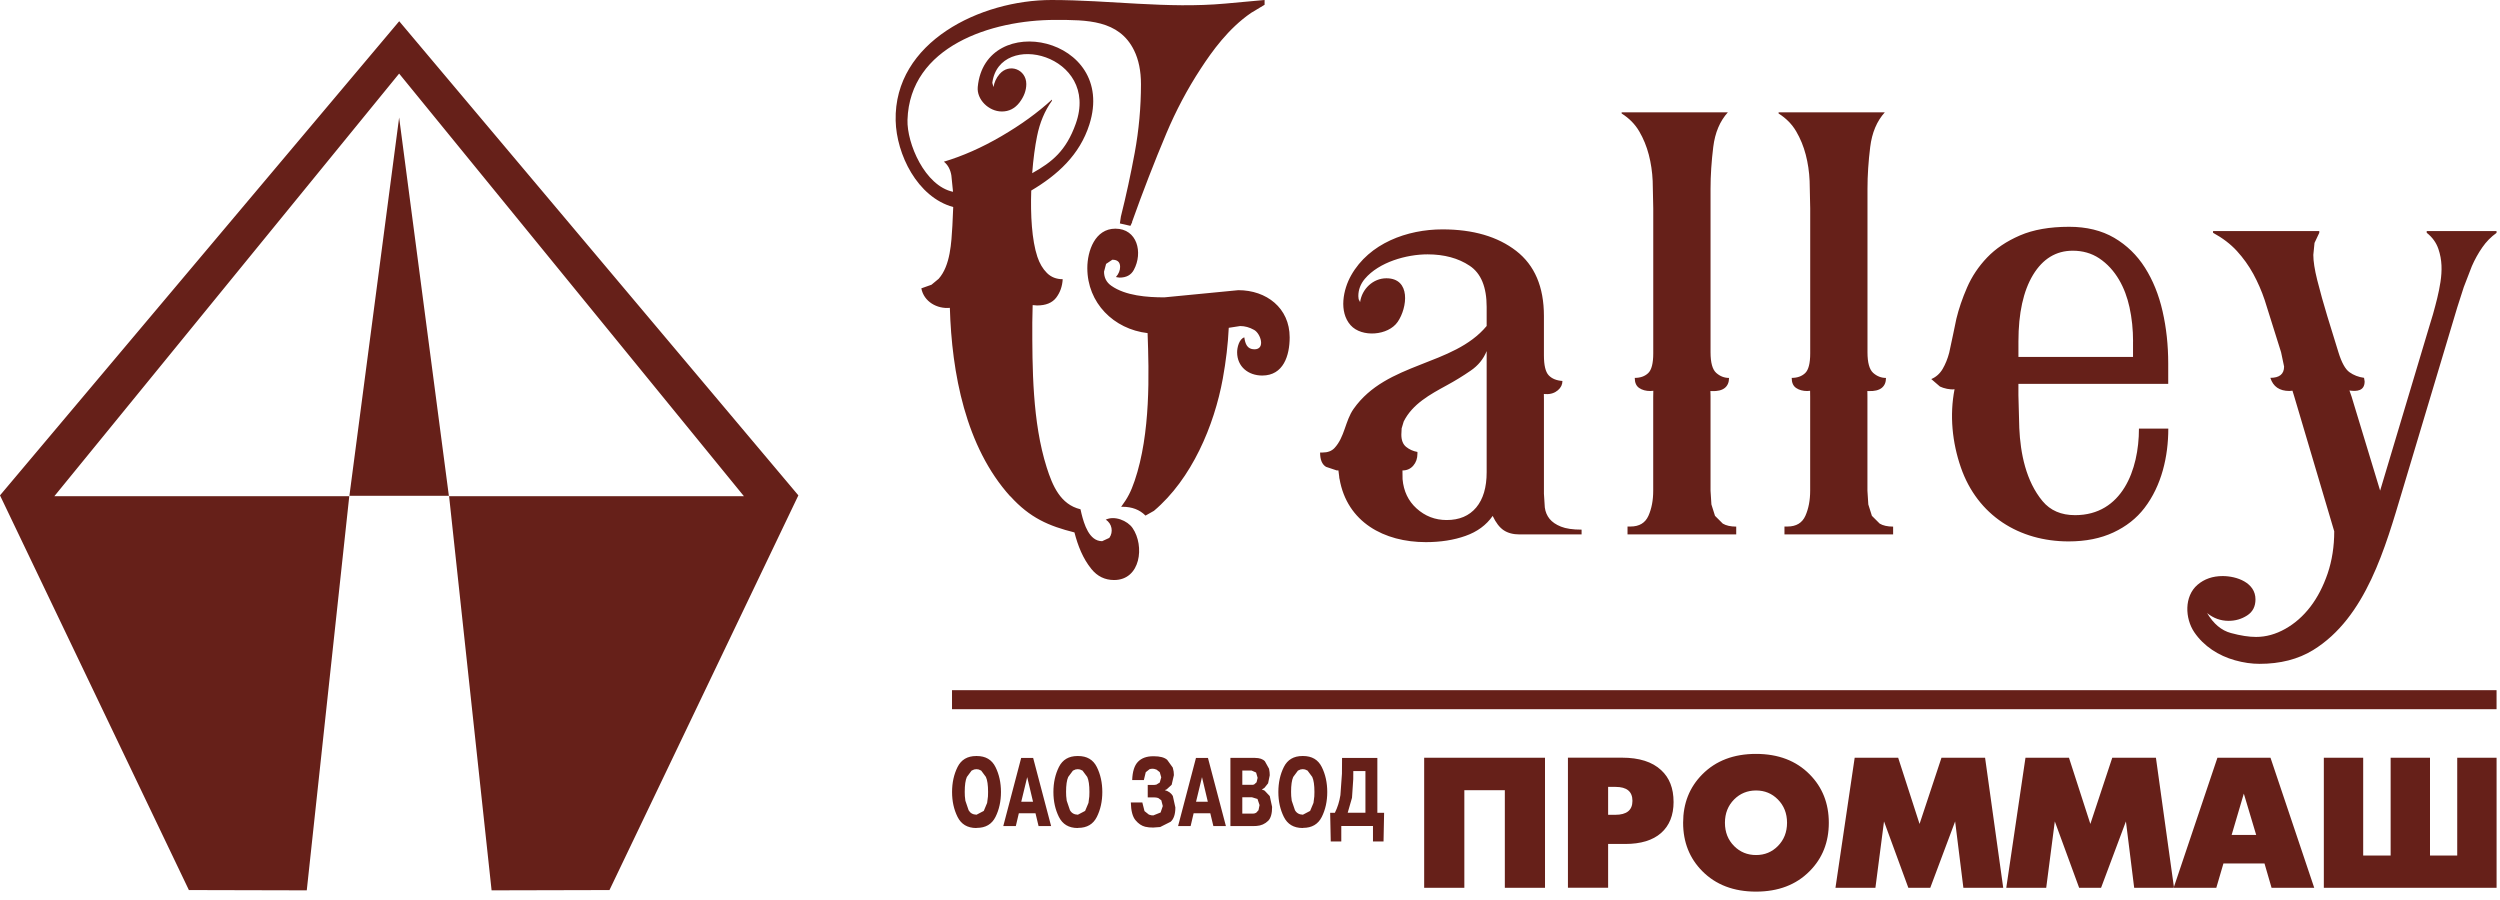 <svg width="225" height="81" viewBox="0 0 225 81" fill="none" xmlns="http://www.w3.org/2000/svg">
<g id="Group 187">
<path id="Vector" fill-rule="evenodd" clip-rule="evenodd" d="M40.414 44.621L44.243 80.131L54.853 80.105L71.853 44.583L35.929 1.91L0 44.583L17 80.105L27.609 80.131L31.438 44.621H40.42H40.414ZM35.923 10.583L40.403 44.657H66.952L35.922 6.623L4.892 44.657H31.441L35.921 10.583H35.923ZM87.855 74.522C87.065 74.516 86.508 74.182 86.179 73.52C85.85 72.857 85.686 72.114 85.686 71.282C85.686 70.444 85.85 69.697 86.179 69.034C86.508 68.371 87.07 68.042 87.855 68.042H87.914C88.704 68.042 89.265 68.371 89.594 69.034C89.923 69.697 90.087 70.444 90.087 71.282C90.087 72.12 89.923 72.867 89.594 73.524C89.265 74.181 88.704 74.51 87.914 74.51L87.855 74.522ZM87.882 73.328L88.54 72.983L88.842 72.262L88.917 71.679L88.927 71.276C88.927 70.662 88.863 70.21 88.731 69.925L88.307 69.353L88.079 69.252L87.877 69.225L87.675 69.252L87.441 69.357L87.017 69.929C86.89 70.216 86.826 70.661 86.826 71.27L86.836 71.642L86.884 72.066L87.175 72.92C87.325 73.18 87.557 73.312 87.876 73.323L87.882 73.328ZM92.983 68.212L94.6 74.346H93.471L93.195 73.195H91.695L91.424 74.346H90.295L91.906 68.212H92.989H92.983ZM92.973 72.157L92.448 69.941L91.912 72.157H92.973ZM96.976 74.522C96.186 74.516 95.629 74.182 95.3 73.52C94.971 72.857 94.807 72.114 94.807 71.282C94.807 70.444 94.971 69.697 95.3 69.034C95.629 68.371 96.191 68.042 96.976 68.042H97.034C97.824 68.042 98.386 68.371 98.715 69.034C99.044 69.697 99.208 70.444 99.208 71.282C99.208 72.12 99.044 72.867 98.715 73.524C98.386 74.181 97.824 74.51 97.034 74.51L96.976 74.522ZM97.002 73.328L97.66 72.983L97.963 72.262L98.037 71.679L98.048 71.276C98.048 70.662 97.984 70.21 97.852 69.925L97.427 69.353L97.199 69.252L96.998 69.225L96.796 69.252L96.562 69.357L96.138 69.929C96.011 70.216 95.946 70.661 95.946 71.27L95.957 71.642L96.005 72.066L96.296 72.92C96.445 73.18 96.678 73.312 96.996 73.323L97.002 73.328ZM102.813 72.236L103.005 72.999L103.397 73.312L103.615 73.375L103.8 73.386L104.453 73.125L104.644 72.568V72.516L104.517 72.023L104.24 71.821L104.055 71.778L103.906 71.768H103.296V70.645H103.799L103.932 70.639L104.081 70.612L104.378 70.427L104.511 69.96L104.378 69.494L104.087 69.266L103.864 69.197L103.705 69.186L103.584 69.197L103.456 69.229L103.117 69.499L102.947 70.204H101.897C101.924 69.435 102.099 68.889 102.417 68.561C102.735 68.231 103.19 68.062 103.784 68.062H103.843C104.394 68.062 104.798 68.167 105.046 68.385L105.55 69.084L105.629 69.444L105.651 69.762L105.449 70.631L105.003 71.039L104.924 71.076L104.845 71.102V71.118C105.168 71.209 105.406 71.378 105.555 71.637L105.783 72.671C105.783 73.281 105.64 73.71 105.354 73.96L104.415 74.432L103.795 74.48L103.413 74.464L103.063 74.406C102.75 74.327 102.459 74.135 102.199 73.822C101.934 73.509 101.791 72.98 101.775 72.221H102.819L102.813 72.236ZM108.715 68.212L110.332 74.346H109.203L108.927 73.195H107.426L107.156 74.346H106.027L107.638 68.212H108.721H108.715ZM108.704 72.157L108.179 69.941L107.644 72.157H108.704ZM112.952 68.212C113.36 68.212 113.657 68.313 113.843 68.519L114.214 69.188L114.262 69.495L114.278 69.77L114.129 70.497L113.806 70.899L113.684 70.984L113.573 71.042V71.058L113.69 71.101L113.817 71.159L114.278 71.647L114.49 72.622C114.49 73.216 114.373 73.63 114.141 73.868C113.849 74.155 113.499 74.308 113.096 74.335L112.847 74.345H110.737V68.211H112.959L112.952 68.212ZM111.807 73.222H112.804L112.915 73.206L113.058 73.147L113.265 72.919L113.36 72.458L113.174 71.907L112.671 71.753H111.807V73.216V73.222ZM111.807 70.634H112.687L112.778 70.629L112.878 70.597L113.091 70.406L113.186 70.004L113.048 69.527L112.64 69.347H111.808V70.646L111.807 70.634ZM117.221 74.52C116.431 74.515 115.874 74.181 115.545 73.519C115.216 72.856 115.052 72.113 115.052 71.281C115.052 70.443 115.216 69.695 115.545 69.033C115.874 68.37 116.436 68.041 117.221 68.041H117.279C118.069 68.041 118.631 68.37 118.96 69.033C119.289 69.695 119.453 70.443 119.453 71.281C119.453 72.119 119.289 72.866 118.96 73.523C118.631 74.18 118.069 74.509 117.279 74.509L117.221 74.52ZM117.253 73.327L117.911 72.982L118.214 72.261L118.288 71.677L118.299 71.275C118.299 70.661 118.234 70.209 118.103 69.924L117.678 69.352L117.45 69.251L117.248 69.224L117.047 69.251L116.813 69.356L116.389 69.928C116.261 70.215 116.197 70.659 116.197 71.269L116.208 71.641L116.256 72.065L116.547 72.919C116.696 73.179 116.929 73.311 117.247 73.321L117.253 73.327ZM124.57 73.152L124.518 75.729H123.568V74.339H120.716V75.729H119.767L119.714 73.152H120.138C120.383 72.665 120.547 72.134 120.637 71.562L120.775 69.632L120.785 68.212H123.962V73.153H124.572L124.57 73.152ZM121.797 69.398L121.792 70.125L121.68 71.8L121.293 73.147H122.889V69.394H121.796L121.797 69.398ZM139.051 79.902H135.435V71.117H131.791V79.902H128.175V68.196H139.05L139.051 79.902ZM150.622 72.167C150.622 73.375 150.246 74.308 149.497 74.971C148.75 75.628 147.673 75.957 146.268 75.957H144.731V79.896H141.114V68.19H145.976C147.529 68.19 148.706 68.566 149.506 69.314C150.249 69.998 150.62 70.946 150.62 72.166L150.622 72.167ZM146.92 72.076C146.92 71.238 146.411 70.82 145.399 70.82H144.731V73.333H145.367C146.407 73.333 146.92 72.914 146.92 72.076ZM164.593 74.048C164.593 75.793 164.02 77.246 162.87 78.401C161.656 79.631 160.049 80.246 158.039 80.246C156.035 80.246 154.422 79.631 153.204 78.401C152.058 77.246 151.481 75.793 151.481 74.048C151.481 72.303 152.054 70.857 153.204 69.695C154.423 68.465 156.035 67.851 158.039 67.851C160.043 67.851 161.656 68.465 162.87 69.695C164.015 70.851 164.593 72.303 164.593 74.048ZM160.834 74.048C160.834 73.206 160.558 72.505 160.006 71.949C159.475 71.414 158.824 71.143 158.045 71.143C157.265 71.143 156.608 71.414 156.072 71.949C155.52 72.506 155.244 73.206 155.244 74.048C155.244 74.897 155.52 75.591 156.072 76.147C156.607 76.683 157.265 76.953 158.045 76.953C158.824 76.953 159.477 76.683 160.006 76.147C160.558 75.59 160.834 74.891 160.834 74.048ZM180.294 79.902H176.704L175.962 73.927L173.724 79.902H171.751L169.561 73.927L168.787 79.902H165.192L166.921 68.196H170.835L172.76 74.155L174.733 68.196H178.657L180.29 79.902H180.294ZM195.666 79.902H192.076L191.333 73.927L189.096 79.902H187.123L184.933 73.927L184.159 79.902H180.564L182.293 68.196H186.207L188.132 74.155L190.104 68.196H194.033L195.661 79.902H195.666ZM208.28 79.902H204.441L203.805 77.712H200.109L199.467 79.902H195.628L199.568 68.196H204.345L208.28 79.902ZM203.057 75.146L201.944 71.424L200.847 75.146H203.059H203.057ZM224.692 79.902H209.145V68.196H212.687V76.997H215.157V68.196H218.7V76.997H221.15V68.196H224.692V79.902ZM90.927 44.677C86.898 40.223 85.656 33.553 85.487 27.706C84.342 27.817 83.148 27.154 82.92 25.951L83.833 25.627L84.479 25.092C85.54 23.899 85.624 21.821 85.715 20.309L85.79 18.634C82.544 17.744 80.678 13.868 80.609 10.857C80.445 3.753 88.276 0 94.634 0C99.851 0 105.053 0.796 110.266 0.323L113.813 0V0.43L112.603 1.157C110.546 2.567 109.087 4.619 108.075 6.166C106.855 8.027 105.827 9.978 104.973 12.004C103.88 14.601 102.852 17.258 101.881 19.983L101.897 19.993L101.738 20.326L100.789 20.109L100.879 19.494C101.352 17.612 101.764 15.698 102.125 13.747C102.501 11.706 102.687 9.649 102.687 7.571C102.687 6.389 102.481 5.375 102.067 4.533C100.715 1.776 97.799 1.792 94.962 1.792C89.224 1.792 81.876 4.173 81.674 10.794C81.61 12.889 83.233 16.733 85.772 17.262L85.623 15.788C85.533 15.253 85.31 14.839 84.95 14.552C86.631 14.049 88.354 13.29 90.109 12.267C91.864 11.244 93.385 10.147 94.674 8.965V9.07C94.027 9.967 93.581 11.032 93.333 12.267C93.153 13.152 92.993 14.319 92.898 15.586C94.701 14.579 95.948 13.572 96.817 11.138C99.028 4.935 89.934 2.64 89.308 7.458L89.414 7.834C89.489 7.404 89.663 7.018 89.95 6.679C90.82 5.651 92.367 6.239 92.367 7.564C92.367 8.136 92.161 8.693 91.752 9.228C91.338 9.764 90.813 10.034 90.166 10.034C88.984 10.034 87.892 8.953 87.997 7.829C88.65 0.888 100.554 3.28 98.045 11.2C97.171 13.957 95.161 15.755 92.812 17.149C92.738 19.349 92.865 21.619 93.364 23.113C93.56 23.701 93.846 24.19 94.222 24.566C94.598 24.942 95.071 25.128 95.644 25.128C95.607 25.774 95.41 26.326 95.056 26.792C94.695 27.259 94.123 27.491 93.337 27.491L92.939 27.459L92.907 29.002C92.902 33.069 92.907 37.983 94.202 42.065C94.721 43.698 95.432 45.406 97.245 45.835L97.336 46.237C97.564 47.144 98.014 48.707 99.192 48.707L99.838 48.41C100.22 47.886 100.083 47.112 99.515 46.772C100.295 46.38 101.472 46.852 101.933 47.526C103.03 49.121 102.664 52.202 100.268 52.202C99.446 52.202 98.762 51.873 98.227 51.21C97.447 50.251 97.007 49.099 96.7 47.918C94.393 47.34 92.691 46.613 90.925 44.657L90.927 44.677ZM103.086 46.394C102.561 45.869 101.872 45.61 101.024 45.61L100.902 45.616C101.502 44.804 101.783 44.248 102.116 43.277C103.574 39.003 103.41 33.549 103.283 29.98C100.229 29.625 97.859 27.261 97.859 24.127C97.859 22.584 98.553 20.58 100.383 20.58C102.36 20.58 102.881 22.743 102.047 24.286C101.799 24.753 101.369 24.985 100.759 24.985L100.567 24.959L100.434 24.933C100.683 24.646 100.81 24.339 100.81 24.021C100.81 23.591 100.577 23.375 100.11 23.375L99.548 23.751L99.363 24.45C99.363 24.985 99.58 25.41 100.009 25.712C101.298 26.624 103.255 26.762 104.792 26.762L111.451 26.116C113.98 26.116 116.07 27.717 116.07 30.362C116.07 32 115.513 33.798 113.6 33.798C112.348 33.798 111.341 33.002 111.341 31.703C111.341 31.273 111.521 30.515 111.988 30.362C112.067 30.929 112.236 31.438 112.9 31.438C113.912 31.438 113.462 30.023 112.874 29.694C112.46 29.461 112.042 29.344 111.612 29.344L110.588 29.503C110.519 30.972 110.339 32.493 110.053 34.068C109.283 38.304 107.253 43.107 103.854 45.976L103.091 46.406L103.086 46.394ZM191.976 30.733C191.976 29.657 191.87 28.629 191.653 27.643C191.277 25.92 190.423 24.233 188.912 23.237C188.234 22.792 187.444 22.564 186.547 22.564C185.041 22.564 183.853 23.291 182.974 24.738C182.099 26.19 181.659 28.184 181.659 30.729V32.123H191.972V30.729L191.976 30.733ZM195.147 38.575C195.147 41.077 194.548 43.707 193 45.721C192.285 46.654 191.352 47.386 190.205 47.921C189.06 48.456 187.719 48.727 186.176 48.727C181.738 48.727 177.978 46.404 176.477 42.068C175.698 39.82 175.454 37.359 175.91 35.032C175.518 35.091 174.934 34.953 174.595 34.788L173.815 34.115C174.245 33.935 174.585 33.633 174.839 33.204C175.088 32.774 175.285 32.292 175.427 31.751L175.777 30.113L176.074 28.687C176.292 27.791 176.609 26.853 177.039 25.867C177.469 24.881 178.067 23.985 178.837 23.179C179.606 22.373 180.592 21.71 181.79 21.191C182.988 20.672 184.468 20.411 186.223 20.411C187.798 20.411 189.149 20.745 190.279 21.403C191.408 22.066 192.331 22.962 193.046 24.091C193.761 25.22 194.292 26.525 194.631 28.014C194.971 29.499 195.14 31.068 195.14 32.717V34.546H181.657V35.57L181.736 38.523C181.837 40.803 182.335 43.306 183.83 45.102C184.531 45.945 185.506 46.364 186.757 46.364C190.983 46.364 192.505 42.288 192.505 38.576H195.135L195.147 38.575ZM160.602 48.086V47.387H160.873C161.663 47.387 162.198 47.063 162.485 46.422C162.771 45.775 162.915 45.028 162.915 44.163V35.728L162.909 35.171L162.649 35.192C162.257 35.192 161.922 35.101 161.657 34.921C161.386 34.741 161.253 34.438 161.253 34.01C161.757 34.01 162.16 33.866 162.463 33.58C162.766 33.293 162.919 32.699 162.919 31.809V18.756L162.866 16.285C162.83 15.463 162.713 14.674 162.517 13.921C162.321 13.167 162.034 12.468 161.658 11.826C161.282 11.18 160.751 10.644 160.073 10.214V10.109H169.633C168.918 10.899 168.478 11.938 168.319 13.226C168.159 14.514 168.074 15.771 168.074 16.985V31.702C168.074 32.635 168.244 33.25 168.583 33.558C168.923 33.861 169.31 34.014 169.739 34.014C169.739 34.804 169.22 35.239 168.18 35.196L168.063 35.191L168.069 35.678V44.166L168.148 45.401L168.471 46.425L169.172 47.124C169.474 47.304 169.877 47.395 170.381 47.395V48.094H160.603L160.602 48.086ZM146.477 48.086V47.387H146.747C147.537 47.387 148.072 47.063 148.359 46.422C148.646 45.775 148.789 45.028 148.789 44.163V35.728L148.799 35.171L148.523 35.192C148.131 35.192 147.796 35.101 147.531 34.921C147.261 34.741 147.128 34.438 147.128 34.01C147.631 34.01 148.035 33.866 148.337 33.58C148.64 33.293 148.793 32.699 148.793 31.809V18.756L148.741 16.285C148.704 15.463 148.587 14.674 148.391 13.921C148.195 13.167 147.908 12.468 147.532 11.826C147.156 11.18 146.626 10.644 145.947 10.214V10.109H155.508C154.792 10.899 154.352 11.938 154.193 13.226C154.034 14.514 153.949 15.771 153.949 16.985V31.702C153.949 32.635 154.118 33.25 154.458 33.558C154.797 33.861 155.184 34.014 155.613 34.014C155.613 34.804 155.094 35.25 154.054 35.196L153.937 35.191L153.948 35.678V44.166L154.027 45.401L154.35 46.425L155.05 47.124C155.353 47.304 155.755 47.395 156.26 47.395V48.094H146.482L146.477 48.086ZM126.221 42.339L126.231 43.129C126.327 44.21 126.746 45.086 127.483 45.753C128.253 46.453 129.159 46.803 130.198 46.803C131.343 46.803 132.229 46.427 132.86 45.674C133.486 44.921 133.799 43.866 133.799 42.503V31.598C133.512 32.313 133.03 32.907 132.346 33.369C131.668 33.835 130.952 34.276 130.199 34.684C128.709 35.5 127.123 36.354 126.334 37.934L126.148 38.554L126.121 39.116C126.121 39.619 126.265 39.985 126.551 40.218C126.838 40.451 127.177 40.606 127.569 40.675V40.834C127.569 41.264 127.442 41.624 127.193 41.91C126.945 42.197 126.62 42.34 126.228 42.34L126.221 42.339ZM120.552 43.103V43.087L120.526 42.927H120.532L120.457 42.334L120.308 42.339L119.343 42.016C118.982 41.798 118.808 41.37 118.808 40.727H119.025C119.492 40.727 119.847 40.594 120.102 40.325C121.025 39.339 121.061 37.887 121.82 36.805C124.811 32.553 130.776 32.967 133.799 29.339V27.622C133.799 25.83 133.29 24.595 132.266 23.916C131.248 23.237 129.98 22.892 128.48 22.892C126.575 22.892 124.111 23.591 122.838 25.092C122.446 25.559 122.25 26.078 122.25 26.651L122.276 26.922L122.409 27.192C122.569 26.015 123.571 25.045 124.774 25.045C126.99 25.045 126.673 27.685 125.792 28.968C124.944 30.204 122.558 30.4 121.551 29.265C120.48 28.056 120.882 26.052 121.604 24.779C123.237 21.89 126.646 20.644 129.822 20.644C132.579 20.644 134.79 21.291 136.455 22.579C138.119 23.868 138.953 25.819 138.953 28.433V31.98C138.953 32.876 139.096 33.474 139.383 33.777C139.669 34.08 140.083 34.249 140.619 34.286C140.619 34.609 140.486 34.886 140.215 35.118C139.945 35.351 139.579 35.494 139.112 35.468L138.948 35.458L138.954 35.95V44.438L139.033 45.674C139.086 46.066 139.229 46.411 139.463 46.698C139.697 46.984 140.036 47.217 140.487 47.397C140.933 47.577 141.553 47.668 142.343 47.668V48.098H136.754C136.181 48.098 135.704 47.97 135.333 47.722C134.957 47.473 134.628 47.043 134.341 46.433C133.768 47.255 132.952 47.859 131.897 48.23C130.842 48.607 129.649 48.792 128.324 48.792C124.575 48.792 121.24 47.001 120.56 43.108L120.552 43.103ZM224.692 20.957C224.189 21.317 223.759 21.753 223.403 22.272C223.042 22.791 222.73 23.353 222.464 23.963L221.738 25.845L221.15 27.675L216.208 44.169C214.691 49.227 212.946 55.583 208.175 58.51C206.834 59.332 205.226 59.746 203.366 59.746C202.65 59.746 201.908 59.641 201.138 59.423C199.68 59.015 198.343 58.166 197.485 56.9C196.647 55.659 196.562 53.666 197.782 52.626C198.392 52.106 199.145 51.846 200.04 51.846C201.302 51.846 202.993 52.434 202.993 53.941C202.993 54.587 202.744 55.07 202.24 55.393C201.737 55.716 201.185 55.876 200.575 55.876C199.86 55.876 199.212 55.643 198.64 55.176C199.214 56.142 199.929 56.746 200.788 56.974C201.646 57.207 202.399 57.324 203.046 57.324C203.942 57.324 204.817 57.08 205.676 56.597C206.534 56.114 207.288 55.452 207.934 54.609C208.581 53.766 209.095 52.764 209.493 51.603C209.885 50.437 210.081 49.175 210.081 47.818L206.48 35.676L206.321 35.162L206.051 35.188C205.154 35.188 204.582 34.796 204.332 34.006C205.154 34.006 205.568 33.667 205.568 32.988L205.297 31.7L203.819 26.997C203.548 26.191 203.209 25.412 202.801 24.659C202.387 23.905 201.894 23.216 201.322 22.591C200.749 21.965 200.033 21.419 199.175 20.952V20.793H208.735V20.952L208.306 21.864L208.199 22.94C208.199 23.512 208.316 24.265 208.549 25.199C209.094 27.388 209.795 29.541 210.457 31.699C210.744 32.632 211.077 33.231 211.449 33.496C211.825 33.767 212.265 33.936 212.764 34.005L212.817 34.328C212.817 35.197 212.101 35.24 211.449 35.145L211.635 35.67L214.212 44.157L218.618 29.44L218.968 28.285C219.233 27.331 219.493 26.366 219.641 25.384C219.795 24.361 219.795 23.396 219.455 22.405C219.259 21.833 218.91 21.35 218.405 20.952V20.793H224.688V20.952L224.692 20.957Z" fill="#662019"/>
<path id="Vector_2" fill-rule="evenodd" clip-rule="evenodd" d="M224.69 63.828H85.681V62.116H224.69V63.828Z" fill="#662019"/>
</g>
</svg>
